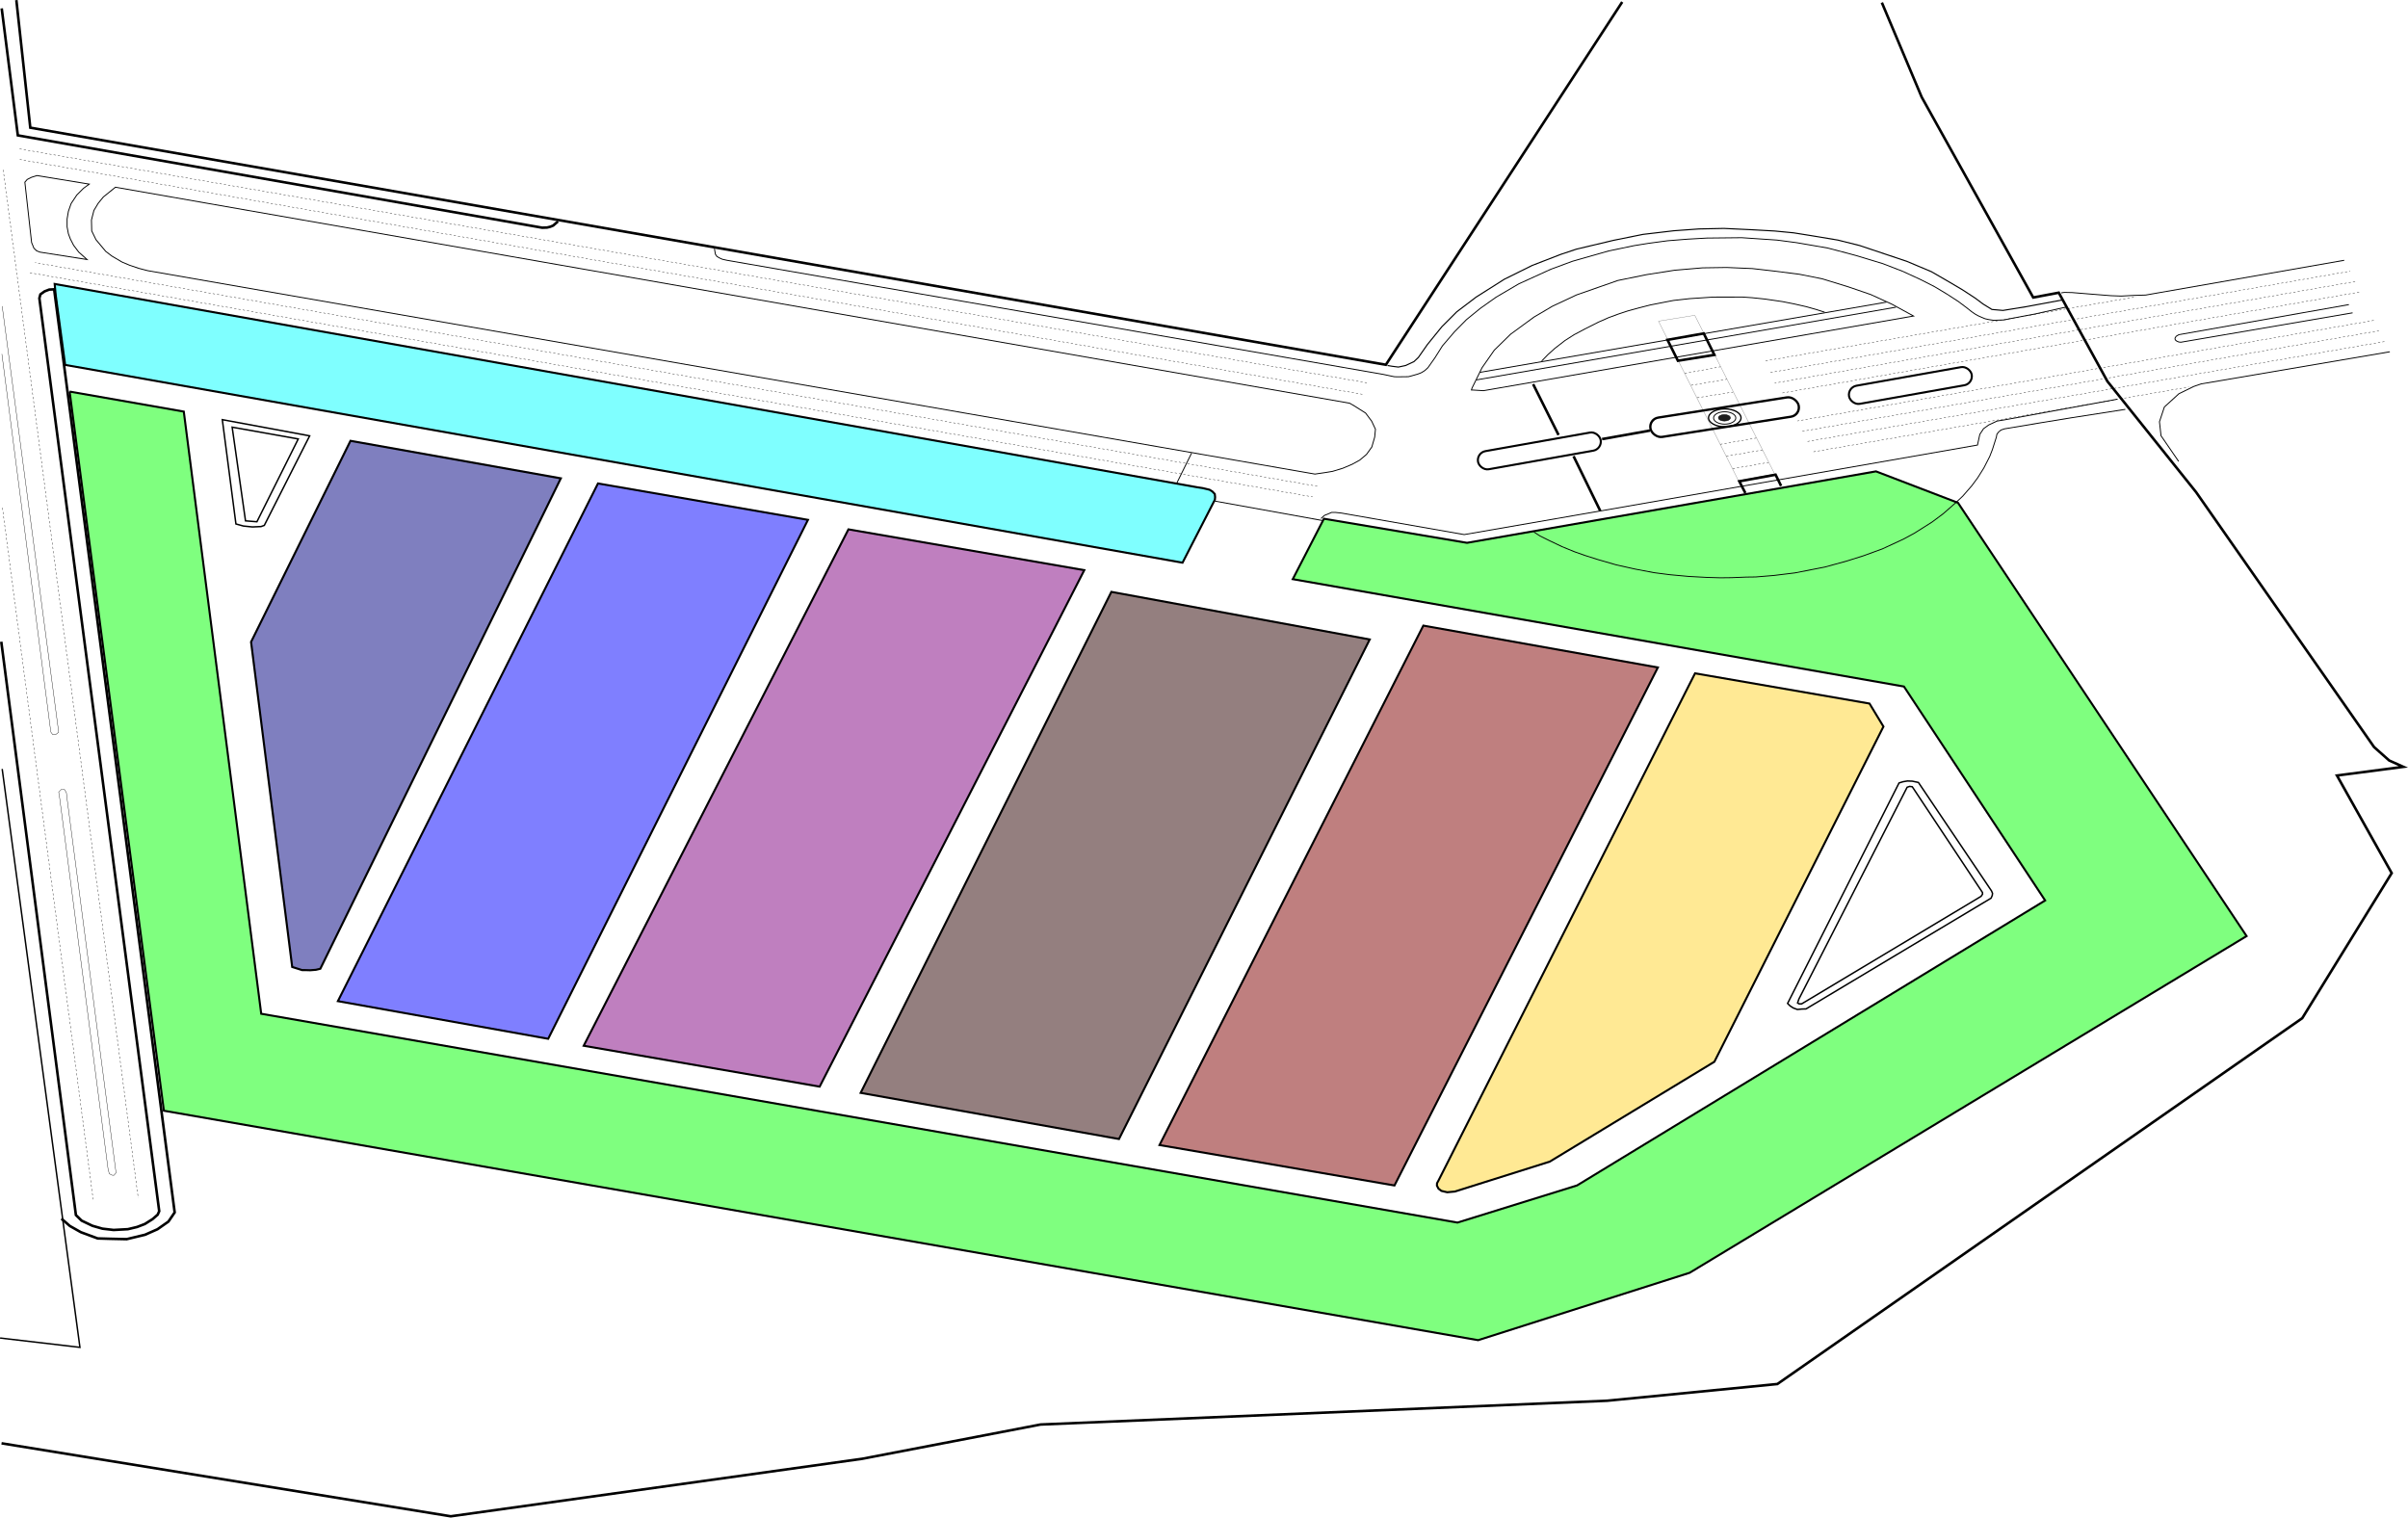 <?xml version="1.0" encoding="UTF-8" standalone="no"?>
<svg
   width="792.341"
   height="499.358"
   viewBox="0 0 2834.566 1786.433"
   version="1.1"
   id="svg1"
   xml:space="preserve"
   inkscape:version="1.3.2 (091e20e, 2023-11-25, custom)"
   sodipodi:docname="Mapa_700.svg"
   xmlns:inkscape="http://www.inkscape.org/namespaces/inkscape"
   xmlns:sodipodi="http://sodipodi.sourceforge.net/DTD/sodipodi-0.dtd"
   xmlns="http://www.w3.org/2000/svg"
   xmlns:svg="http://www.w3.org/2000/svg"><sodipodi:namedview
   id="namedview1"
   pagecolor="#ffffff"
   bordercolor="#000000"
   borderopacity="0.25"
   inkscape:showpageshadow="2"
   inkscape:pageopacity="0.0"
   inkscape:pagecheckerboard="0"
   inkscape:deskcolor="#d1d1d1"
   inkscape:document-units="mm"
   inkscape:zoom="1"
   inkscape:cx="568.5"
   inkscape:cy="259.5"
   inkscape:window-width="1920"
   inkscape:window-height="1009"
   inkscape:window-x="-8"
   inkscape:window-y="-8"
   inkscape:window-maximized="1"
   inkscape:current-layer="layer1" /><defs
   id="defs1" /><g
   inkscape:label="Capa 1"
   inkscape:groupmode="layer"
   id="layer1"
   transform="translate(-123.103,-19.679)"><path
     style="fill:#00ff00;fill-opacity:0.5;stroke:#000000;stroke-width:2.398;stroke-dasharray:none"
     d="m 205.066,480.612 110.951,846.55 1547.066,270.113 248.948,-79.32 655.624,-396.354 -339.693,-510.037 -96.576,-37.005 -481.383,84.103 -168.446,-28.355 -36.684,71.127 719.453,126.395 166.2,251.829 -551.007,335.451 -140.746,43.734 L 430.591,1213.015 339.446,504.169 205.063,480.62"
     id="path1"
     sodipodi:nodetypes="ccccccccccccccccc" /><path
     style="fill:#00ffff;fill-opacity:0.5;stroke:#000000;stroke-width:2.415;stroke-dasharray:none"
     d="m 188.574,366.251 11.217,82.975 1315.323,232.818 38.092,-74.156 0.264,-3.106 -0.396,-3.624 -2.908,-3.02 -3.305,-1.984 -7.931,-1.898 -6.742,-1.035 -1344.736,-239.293 z"
     id="path2" /><path
     style="fill:#000080;fill-opacity:0.5;stroke:#000000;stroke-width:2.444;stroke-dasharray:none"
     d="m 535.672,538.587 -117.03,236.781 48.408,382.574 11.703,3.689 h 3.591 l 5.852,0.176 6.782,-0.527 5.187,-1.23 283.108,-577.303 z"
     id="path3"
     inkscape:label="path3" /><path
     style="fill:#0000ff;fill-opacity:0.5;stroke:#000000;stroke-width:2.397;stroke-dasharray:none"
     d="M 827.012,588.762 1074.187,631.621 768.392,1242.484 520.844,1198.18 Z"
     id="path4" /><path
     style="fill:#800080;fill-opacity:0.5;stroke:#000000;stroke-width:2.405;stroke-dasharray:none"
     d="m 1121.848,642.8 -311.651,607.885 277.757,48.112 311.503,-607.962 z"
     id="path5" /><path
     style="fill:#2b0000;fill-opacity:0.5;stroke:#000000;stroke-width:2.403;stroke-dasharray:none"
     d="m 1431.338,716.382 304.127,56.038 -295.135,588.055 -304.127,-54.329 z"
     id="path6" /><path
     style="fill:#800000;fill-opacity:0.5;stroke:#000000;stroke-width:2.401;stroke-dasharray:none"
     d="m 1798.579,756.103 276.065,49.285 -310.043,609.774 -276.596,-47.586 z"
     id="path7" /><path
     style="fill:#ffd42a;fill-opacity:0.5;stroke:#000000;stroke-width:2.393;stroke-dasharray:none"
     d="m 2118.403,812.293 205.382,35.563 16.409,27.096 -199.03,394.585 -193.737,117.529 -111.69,35.225 -8.999,0.847 -3.044,-0.677 -3.838,-0.931 -3.441,-2.625 -1.853,-3.556 0.132,-2.879 1.588,-2.879 z"
     id="path8" /><path
     style="fill:#ff0000;fill-opacity:0;stroke:#000000;stroke-width:3.033;stroke-dasharray:none"
     d="m 2338.317,22.743 46.864,111.195 131.312,235.942 30.079,-5.658 57.277,104.379 104.413,130.458 209.475,300.028 17.794,15.794 16.636,7.476 -78.126,10.213 64.439,114.873 -105.292,170.783 -617.851,430.643 -200.475,19.689 -666.9,27.991 -209.969,40.343 -484.3,67.687 -528.761,-85.918"
     id="path9"
     sodipodi:nodetypes="cccccccccccccccccc" /><path
     style="fill:#ff0000;fill-opacity:0;stroke:#000000;stroke-width:3.033;stroke-dasharray:none"
     d="M 2032.689,22.001 1754.445,449.072 158.75,169.966 142.357,19.844"
     id="path10" /><path
     style="fill:#ff0000;fill-opacity:0;stroke:#000000;stroke-width:3.033;stroke-dasharray:none"
     d="m 125.102,29.55 18.981,149.475 617.313,108.709 5.716,-0.216 3.721,-0.917 3.451,-1.402 5.608,-4.853"
     id="path11" /><path
     style="fill:#ff0000;fill-opacity:0;stroke:#000000;stroke-width:1.076;stroke-dasharray:none"
     d="m 964.093,312.431 1.132,6.471 1.726,2.588 2.858,1.726 3.505,1.618 5.554,1.24 772.037,134.225 13.247,2.794 3.667,0.162 13.103,-0.162 2.427,-0.593 4.799,-1.348 4.098,-1.186 4.098,-1.618 3.99,-2.48 3.721,-3.451 8.034,-11.378 9.005,-14.29 14.182,-16.554 13.966,-14.182 16.5,-13.427 18.496,-13.103 26.638,-15.638 37.854,-17.255 25.614,-9.437 42.438,-12.079 29.981,-6.255 16.77,-2.696 22.378,-3.02 23.672,-1.887 22.756,-1.294 41.089,-0.431 41.467,2.804 22.971,3.02 36.614,6.309 23.079,6.039 11.324,3.074 30.413,9.221 23.187,8.951 20.706,9.49 9.652,4.853 7.334,3.775 14.775,8.843 13.373,8.682 9.868,7.387 5.824,4.637 4.26,2.912 3.721,2.049 4.529,1.995 3.451,1.402 4.422,0.971 5.554,0.809 5.932,-0.216 6.255,-0.216 8.52,-1.726 27.77,-5.231 38.016,-8.466"
     id="path12"
     sodipodi:nodetypes="ccccccccccccccccccccccccccccccccccccccccccccccccccccccccc" /><path
     style="fill:#ff0000;fill-opacity:0;stroke:#000000;stroke-width:1.304;stroke-dasharray:none"
     d="m 1756.395,449.928 5.491,0.915 7.321,0.915 8.541,-1.83 9.761,-4.576 5.186,-4.881 10.676,-15.252 17.082,-21.047 17.387,-17.387 22.878,-17.387 33.249,-21.047 32.639,-16.167 33.859,-13.117 18.302,-6.101 43.62,-10.371 34.774,-7.016 36.299,-4.271 29.588,-2.135 29.284,-0.61 32.334,1.525 27.453,1.525 22.268,2.135 21.047,3.355 31.114,5.186 25.623,6.406 55.517,18.607 28.978,12.201 17.997,10.371 18.607,10.981 14.947,9.761 9.169,6.871 10.505,6.474 12.964,1.144 27.453,-4.423 42.443,-7.916"
     id="path13"
     sodipodi:nodetypes="ccccccccccccccccccccccccccccccccccc" /><path
     style="fill:#ff0000;fill-opacity:0;stroke:#000000;stroke-width:1.076;stroke-dasharray:none"
     d="m 1855.874,476.519 11.809,-23.996 14.451,-20.706 19.197,-18.765 27.393,-20.059 21.569,-12.726 28.471,-13.373 48.747,-17.04 33.864,-6.902 33.001,-5.177 32.785,-2.804 28.471,-0.431 30.413,1.294 26.314,3.02 28.903,3.667 26.962,5.392 30.844,9.49 26.314,9.059 25.02,11.432 25.236,13.804 -500.839,86.924 -5.537,0.933 -4.385,-0.286 -7.28,-0.431 -2.426,-0.108 z"
     id="path14"
     sodipodi:nodetypes="cccccccccccccccccccccccccc" /><path
     style="fill:#ff0000;fill-opacity:0;stroke:#000000;stroke-width:1.076;stroke-dasharray:none"
     d="m 2354.875,381.295 -493.7,85.562"
     id="path15" /><path
     style="fill:#ff0000;fill-opacity:0;stroke:#000000;stroke-width:1.076;stroke-dasharray:none"
     d="m 1864.988,458.011 478.838,-82.706"
     id="path16" /><path
     style="fill:#ff0000;fill-opacity:0;stroke:#000000;stroke-width:1.076;stroke-dasharray:none"
     d="m 2270.975,387.169 -10.299,-3.289 -11.27,-3.181 -14.451,-3.289 -13.589,-2.696 -20.706,-3.02 -14.991,-1.564 -11.108,-0.755 -34.888,0.024 -27.682,1.83 -19.065,2.135 -12.201,2.364 -15.099,2.974 -12.812,3.279 -13.65,3.737 -10.829,3.584 -11.591,4.271 -12.277,5.414 -15.862,8.007 -12.507,6.635 -10.752,6.863 -11.896,9.227 -8.16,7.321 -7.397,7.626"
     id="path17" /><path
     style="fill:#ff0000;fill-opacity:0;stroke:#000000;stroke-width:3.033;stroke-dasharray:none;stroke-dashoffset:0"
     d="m 2085.965,419.738 12.294,24.589 42.923,-6.902 -12.51,-25.236 z"
     id="path18" /><path
     style="fill:#ff0000;fill-opacity:0;stroke:#000000;stroke-width:3.033;stroke-dasharray:none;stroke-dashoffset:0"
     d="m 2177.634,600.057 -7.118,-13.804 42.707,-7.765 6.471,13.157"
     id="path19" /><path
     style="fill:#ff0000;fill-opacity:0;stroke:#000000;stroke-width:0.424;stroke-dasharray:0.212, 0.212;stroke-dashoffset:0"
     d="m 2075.396,397.737 94.042,187.653 42.707,-7.765 -94.042,-186.79 z"
     id="path20" /><path
     style="fill:#ff0000;fill-opacity:0;stroke:#000000;stroke-width:0.424;stroke-dasharray:2.543, 2.543;stroke-dashoffset:0"
     d="M 2106.24,459.21 2148.3,451.445"
     id="path21" /><path
     style="fill:#ff0000;fill-opacity:0;stroke:#000000;stroke-width:0.424;stroke-dasharray:2.543, 2.543;stroke-dashoffset:0"
     d="m 2113.789,473.23 42.06,-7.118"
     id="path22" /><path
     style="fill:#ff0000;fill-opacity:0;stroke:#000000;stroke-width:0.424;stroke-dasharray:2.543, 2.543;stroke-dashoffset:0"
     d="m 2120.907,487.897 42.06,-6.686"
     id="path23" /><path
     style="fill:#ff0000;fill-opacity:0;stroke:#000000;stroke-width:0.424;stroke-dasharray:2.543, 2.543;stroke-dashoffset:0"
     d="m 2148.084,542.683 42.276,-7.334"
     id="path24" /><path
     style="fill:#ff0000;fill-opacity:0;stroke:#000000;stroke-width:0.424;stroke-dasharray:2.543, 2.543;stroke-dashoffset:0"
     d="m 2155.202,556.703 42.492,-7.334"
     id="path25" /><path
     style="fill:#ff0000;fill-opacity:0;stroke:#000000;stroke-width:0.424;stroke-dasharray:2.543, 2.543;stroke-dashoffset:0"
     d="m 2162.751,571.37 42.06,-7.334"
     id="path26" /><path
     style="fill:#ff0000;fill-opacity:0;stroke:#000000;stroke-width:1.076;stroke-dasharray:none;stroke-dashoffset:0"
     d="m 2549.489,364.413 3.667,-0.539 9.167,0.216 23.834,1.941 22.001,1.726 11.863,0.431 14.451,-0.755 14.344,-0.431 233.772,-40.918"
     id="path27" /><path
     style="fill:#ff0000;fill-opacity:0;stroke:#000000;stroke-width:1.076;stroke-dasharray:none;stroke-dashoffset:0"
     d="m 2687.669,562.791 -20.743,-30.199 -1.83,-16.472 5.796,-17.387 17.082,-15.557 17.387,-8.541 8.846,-3.05 222.066,-37.824"
     id="path28" /><path
     style="fill:#ff0000;fill-opacity:0;stroke:#000000;stroke-width:1.076;stroke-dasharray:none;stroke-dashoffset:0"
     d="m 2888.077,378.244 -200.103,35.384 -3.246,1.904 -1.294,2.157 v 1.186 l 0.539,1.186 1.51,1.186 2.265,0.971 2.48,0.324 202.212,-34.619"
     id="path29" /><path
     style="fill:#ff0000;fill-opacity:0;stroke:#000000;stroke-width:0.424;stroke-dasharray:2.543, 2.543;stroke-dashoffset:0"
     d="m 2257.874,551.504 441.692,-76.259"
     id="path30" /><path
     style="fill:#ff0000;fill-opacity:0;stroke:#000000;stroke-width:0.424;stroke-dasharray:2.543, 2.543;stroke-dashoffset:0"
     d="M 2250.858,539.303 2931.392,421.559"
     id="path31" /><path
     style="fill:#ff0000;fill-opacity:0;stroke:#000000;stroke-width:0.424;stroke-dasharray:2.543, 2.543;stroke-dashoffset:0"
     d="m 2201.442,444.437 436.201,-75.344"
     id="path32" /><path
     style="fill:#ff0000;fill-opacity:0;stroke:#000000;stroke-width:0.424;stroke-dasharray:2.543, 2.543;stroke-dashoffset:0"
     d="M 2207.238,458.164 2889.603,338.895"
     id="path33" /><path
     style="fill:#ff0000;fill-opacity:0;stroke:#000000;stroke-width:0.424;stroke-dasharray:2.543, 2.543;stroke-dashoffset:0"
     d="M 2895.398,351.096 2212.119,470.67"
     id="path34" /><path
     style="fill:#ff0000;fill-opacity:0;stroke:#000000;stroke-width:0.424;stroke-dasharray:2.543, 2.543;stroke-dashoffset:0"
     d="m 2221.27,482.261 680.534,-118.964"
     id="path35" /><path
     style="fill:#ff0000;fill-opacity:0;stroke:#000000;stroke-width:0.424;stroke-dasharray:2.543, 2.543;stroke-dashoffset:0"
     d="M 2917.361,396.851 2238.962,515.205"
     id="path36" /><path
     style="fill:#ff0000;fill-opacity:0;stroke:#000000;stroke-width:0.424;stroke-dasharray:2.543, 2.543;stroke-dashoffset:0"
     d="M 2244.757,527.407 2923.462,409.053"
     id="path37" /><path
     style="fill:#ff0000;fill-opacity:0;stroke:#000000;stroke-width:3.033;stroke-dasharray:none;stroke-dashoffset:0"
     d="m 1927.825,471.89 29.893,59.787"
     id="path38" /><path
     style="fill:#ff0000;fill-opacity:0;stroke:#000000;stroke-width:3.033;stroke-dasharray:none;stroke-dashoffset:0"
     d="m 1975.411,556.69 31.419,64.363"
     id="path39" /><path
     style="fill:#ff0000;fill-opacity:0;stroke:#000000;stroke-width:3.033;stroke-dasharray:none;stroke-dashoffset:0"
     d="m 2008.965,536.558 56.432,-10.066"
     id="path40" /><rect
     style="fill:#ff0000;fill-opacity:0;stroke:#000000;stroke-width:2.719;stroke-dasharray:none;stroke-dashoffset:0"
     id="rect41"
     width="176.524"
     height="23.233"
     x="1919.446"
     y="827.933"
     transform="matrix(0.988,-0.155,0.202,0.979,0,0)"
     ry="11.617" /><rect
     style="fill:#ff0000;fill-opacity:0;stroke:#000000;stroke-width:2.394;stroke-dasharray:none;stroke-dashoffset:0"
     id="rect41-0"
     width="146.583"
     height="21.684"
     x="2174.639"
     y="870.094"
     transform="matrix(0.985,-0.175,0.179,0.984,0,0)"
     ry="10.842" /><rect
     style="fill:#ff0000;fill-opacity:0;stroke:#000000;stroke-width:2.394;stroke-dasharray:none;stroke-dashoffset:0"
     id="rect41-0-8"
     width="146.583"
     height="21.684"
     x="1731.335"
     y="869.514"
     transform="matrix(0.985,-0.175,0.179,0.984,0,0)"
     ry="10.842" /><ellipse
     style="fill:#ff0000;fill-opacity:0;stroke:#000000;stroke-width:1.564;stroke-dasharray:none;stroke-dashoffset:0"
     id="path42"
     cx="2153.423"
     cy="511.515"
     rx="19.114"
     ry="10.54" /><ellipse
     style="fill:#ff0000;fill-opacity:0;stroke:#000000;stroke-width:1.076;stroke-dasharray:none;stroke-dashoffset:0"
     id="path42-2"
     cx="2153.314"
     cy="511.676"
     rx="13.103"
     ry="7.279" /><ellipse
     style="fill:#1a1a1a;fill-opacity:0.987;stroke:#000000;stroke-width:0.571;stroke-dasharray:none;stroke-dashoffset:0"
     id="path42-2-3"
     cx="2152.936"
     cy="511.514"
     rx="7.047"
     ry="3.811" /><path
     style="fill:#1a1a1a;fill-opacity:0.987;stroke:#000000;stroke-width:1.076;stroke-dasharray:none;stroke-dashoffset:0"
     d="m 1553.204,609.548 126.612,22.863"
     id="path43" /><path
     style="fill:#1a1a1a;fill-opacity:0;stroke:#000000;stroke-width:1.076;stroke-dasharray:none;stroke-dashoffset:0"
     d="m 1678.154,630.051 3.966,-3.66 4.271,-1.678 4.118,-1.83 h 4.728 l 7.016,0.763 144.434,25.318 159.991,-27.758 444.208,-77.632 2.745,-12.583 4.347,-6.635 6.101,-4.423 9.761,-4.576 8.541,-1.373 133.148,-24.403"
     id="path44" /><path
     style="fill:#1a1a1a;fill-opacity:0;stroke:#000000;stroke-width:1.076;stroke-dasharray:none;stroke-dashoffset:0"
     d="m 2624.908,501.555 -64.058,9.99 -35.918,5.872 -42.4,7.092 -3.966,1.373 -2.669,2.135 -2.135,2.745 -0.686,3.584 -4.652,14.642 -3.127,8.007 -6.939,13.574 -7.168,11.439 -6.939,9.38 -10.752,12.354 -7.931,7.473 -14.947,13.117 -13.269,9.914 -20.895,13.193 -12.735,6.863 -24.86,11.515 -22.191,8.083 -19.599,6.177 -25.718,7.066 -35.289,6.889 -24.937,3.05 -21.276,1.754 -11.134,0.153 -17.234,0.686 -13.117,0.153 -15.938,-0.458 -21.276,-1.144 -22.42,-2.059 -18.378,-2.364 -22.573,-4.27 -22.191,-4.957 -21.352,-6.177 -15.404,-4.881 -12.278,-4.347 -14.718,-6.024 -15.023,-7.168 -11.058,-5.491 -7.016,-4.576"
     id="path45" /><path
     style="fill:#1a1a1a;fill-opacity:0;stroke:#000000;stroke-width:1.076;stroke-dasharray:none;stroke-dashoffset:0"
     d="m 228.167,236.403 -6.711,4.881 -7.931,7.931 -6.711,10.066 -3.203,9.151 -1.525,8.999 v 9.304 l 1.525,8.083 2.288,6.101 3.813,7.473 6.101,8.083 9.761,8.694 -55.364,-8.694 -3.965,-1.525 -3.203,-3.05 -2.745,-6.711 -7.931,-71.073 2.745,-3.203 5.186,-2.593 6.406,-1.983 z"
     id="path46" /><path
     style="fill:#1a1a1a;fill-opacity:0;stroke:#000000;stroke-width:1.076;stroke-dasharray:none;stroke-dashoffset:0"
     d="m 258.975,240.063 -14.184,11.439 -6.101,7.473 -5.033,8.388 -2.898,11.286 0.305,12.812 5.033,10.371 11.439,13.727 7.168,5.491 11.896,7.016 8.999,3.813 10.829,3.66 10.524,2.745 1374.033,239.453 12.506,-1.83 8.236,-1.373 12.049,-3.66 11.134,-4.728 8.846,-4.881 7.931,-6.711 6.253,-8.694 3.356,-11.591 0.915,-9.304 -4.423,-9.456 -7.168,-9.609 -13.269,-8.388 -5.491,-3.203 z"
     id="path47" /><path
     style="fill:#1a1a1a;fill-opacity:0;stroke:#000000;stroke-width:1.076;stroke-dasharray:none;stroke-dashoffset:0"
     d="m 1525.788,553.03 -17.235,34.927"
     id="path48" /><path
     style="fill:#1a1a1a;fill-opacity:0;stroke:#000000;stroke-width:0.424;stroke-dasharray:2.543, 2.543;stroke-dashoffset:0"
     d="M 1673.731,592.074 164.414,328.828"
     id="path49" /><path
     style="fill:#1a1a1a;fill-opacity:0;stroke:#000000;stroke-width:0.424;stroke-dasharray:2.543, 2.543;stroke-dashoffset:0"
     d="M 158.314,340.725 1668.24,604.581"
     id="path50" /><path
     style="fill:#1a1a1a;fill-opacity:0;stroke:#000000;stroke-width:0.424;stroke-dasharray:2.543, 2.543;stroke-dashoffset:0"
     d="M 126.895,219.626 285.818,1430.007"
     id="path51" /><path
     style="fill:#1a1a1a;fill-opacity:0;stroke:#000000;stroke-width:0.424;stroke-dasharray:2.543, 2.543;stroke-dashoffset:0"
     d="M 125.98,617.392 232.742,1431.532"
     id="path52" /><path
     style="fill:#1a1a1a;fill-opacity:0;stroke:#000000;stroke-width:0.424;stroke-dasharray:2.543, 2.543;stroke-dashoffset:0"
     d="M 146.112,194.918 1734.433,470.67"
     id="path53" /><path
     style="fill:#1a1a1a;fill-opacity:0;stroke:#000000;stroke-width:0.424;stroke-dasharray:2.543, 2.543;stroke-dashoffset:0"
     d="M 1726.807,483.787 146.417,207.424"
     id="path54" /><path
     style="fill:#1a1a1a;fill-opacity:0;stroke:#000000;stroke-width:1.728;stroke-dasharray:none;stroke-dashoffset:0"
     d="m 125.675,924.868 91.511,680.84 -93.951,-10.981"
     id="path55" /><path
     style="fill:#1a1a1a;fill-opacity:0;stroke:#000000;stroke-width:0.424;stroke-dasharray:none;stroke-dashoffset:0"
     d="m 125.675,380.074 66.498,501.479 -3.441,2.787 h -3.667 l -2.157,-3.02 -57.59,-444.974"
     id="path56" /><path
     style="fill:#1a1a1a;fill-opacity:0;stroke:#000000;stroke-width:0.424;stroke-dasharray:none;stroke-dashoffset:0"
     d="m 193.261,958.539 -1.078,-6.471 3.235,-3.235 h 3.451 l 2.373,3.882 1.294,10.785 57.159,436.778 -2.373,2.804 h -1.941 l -3.667,-1.726 -1.51,-6.255 z"
     id="path57" /><path
     style="fill:#1a1a1a;fill-opacity:0;stroke:#000000;stroke-width:3.033;stroke-dasharray:none;stroke-dashoffset:0"
     d="m 195.418,1454.201 9.922,8.628 12.942,7.334 19.844,7.333 14.667,0.431 19.412,0.431 21.569,-5.177 14.667,-6.471 12.942,-9.059 7.334,-10.785 -141.881,-1086.62 -5.796,0.305 -5.491,2.135 -4.881,3.508 -1.22,4.576 141.079,1074.641 -1.83,4.118 -5.948,5.186 -9.151,5.796 -9.151,3.508 -10.829,2.593 -16.777,0.915 -13.117,-1.525 -11.744,-3.355 -12.812,-6.101 -6.711,-6.558 -87.85,-674.891"
     id="path58" /><path
     style="fill:#1a1a1a;fill-opacity:0;stroke:#000000;stroke-width:1.728;stroke-dasharray:none;stroke-dashoffset:0"
     d="m 2358.536,941.34 4.702,-1.459 5.177,-0.863 5.824,0.216 7.118,1.51 86.061,127.69 1.186,2.804 -0.324,2.48 -1.402,3.235 -217.85,130.386 -4.637,0.108 -5.5,0.539 -4.745,-1.726 -3.882,-2.48 -2.912,-2.912 z"
     id="path59" /><path
     style="fill:#1a1a1a;fill-opacity:0;stroke:#000000;stroke-width:1.728;stroke-dasharray:none;stroke-dashoffset:0"
     d="m 2368.091,946.352 3.02,-0.971 3.02,0.431 82.61,124.455 0.107,1.941 -1.726,2.588 -211.271,126.612 h -2.912 l -1.833,-1.079 1.51,-4.53 z"
     id="path60" /><path
     style="fill:#1a1a1a;fill-opacity:0;stroke:#000000;stroke-width:1.728;stroke-dasharray:none;stroke-dashoffset:0"
     d="m 409.663,638.897 10.524,1.068 10.219,-0.458 3.813,-1.373 53.381,-105.39 -102.797,-19.065 16.014,122.777 z"
     id="path61" /><path
     style="fill:#1a1a1a;fill-opacity:0;stroke:#000000;stroke-width:1.728;stroke-dasharray:none;stroke-dashoffset:0"
     d="m 412.103,632.796 13.422,1.068 48.653,-97.459 -77.784,-13.879 z"
     id="path62" /></g>
</svg>

